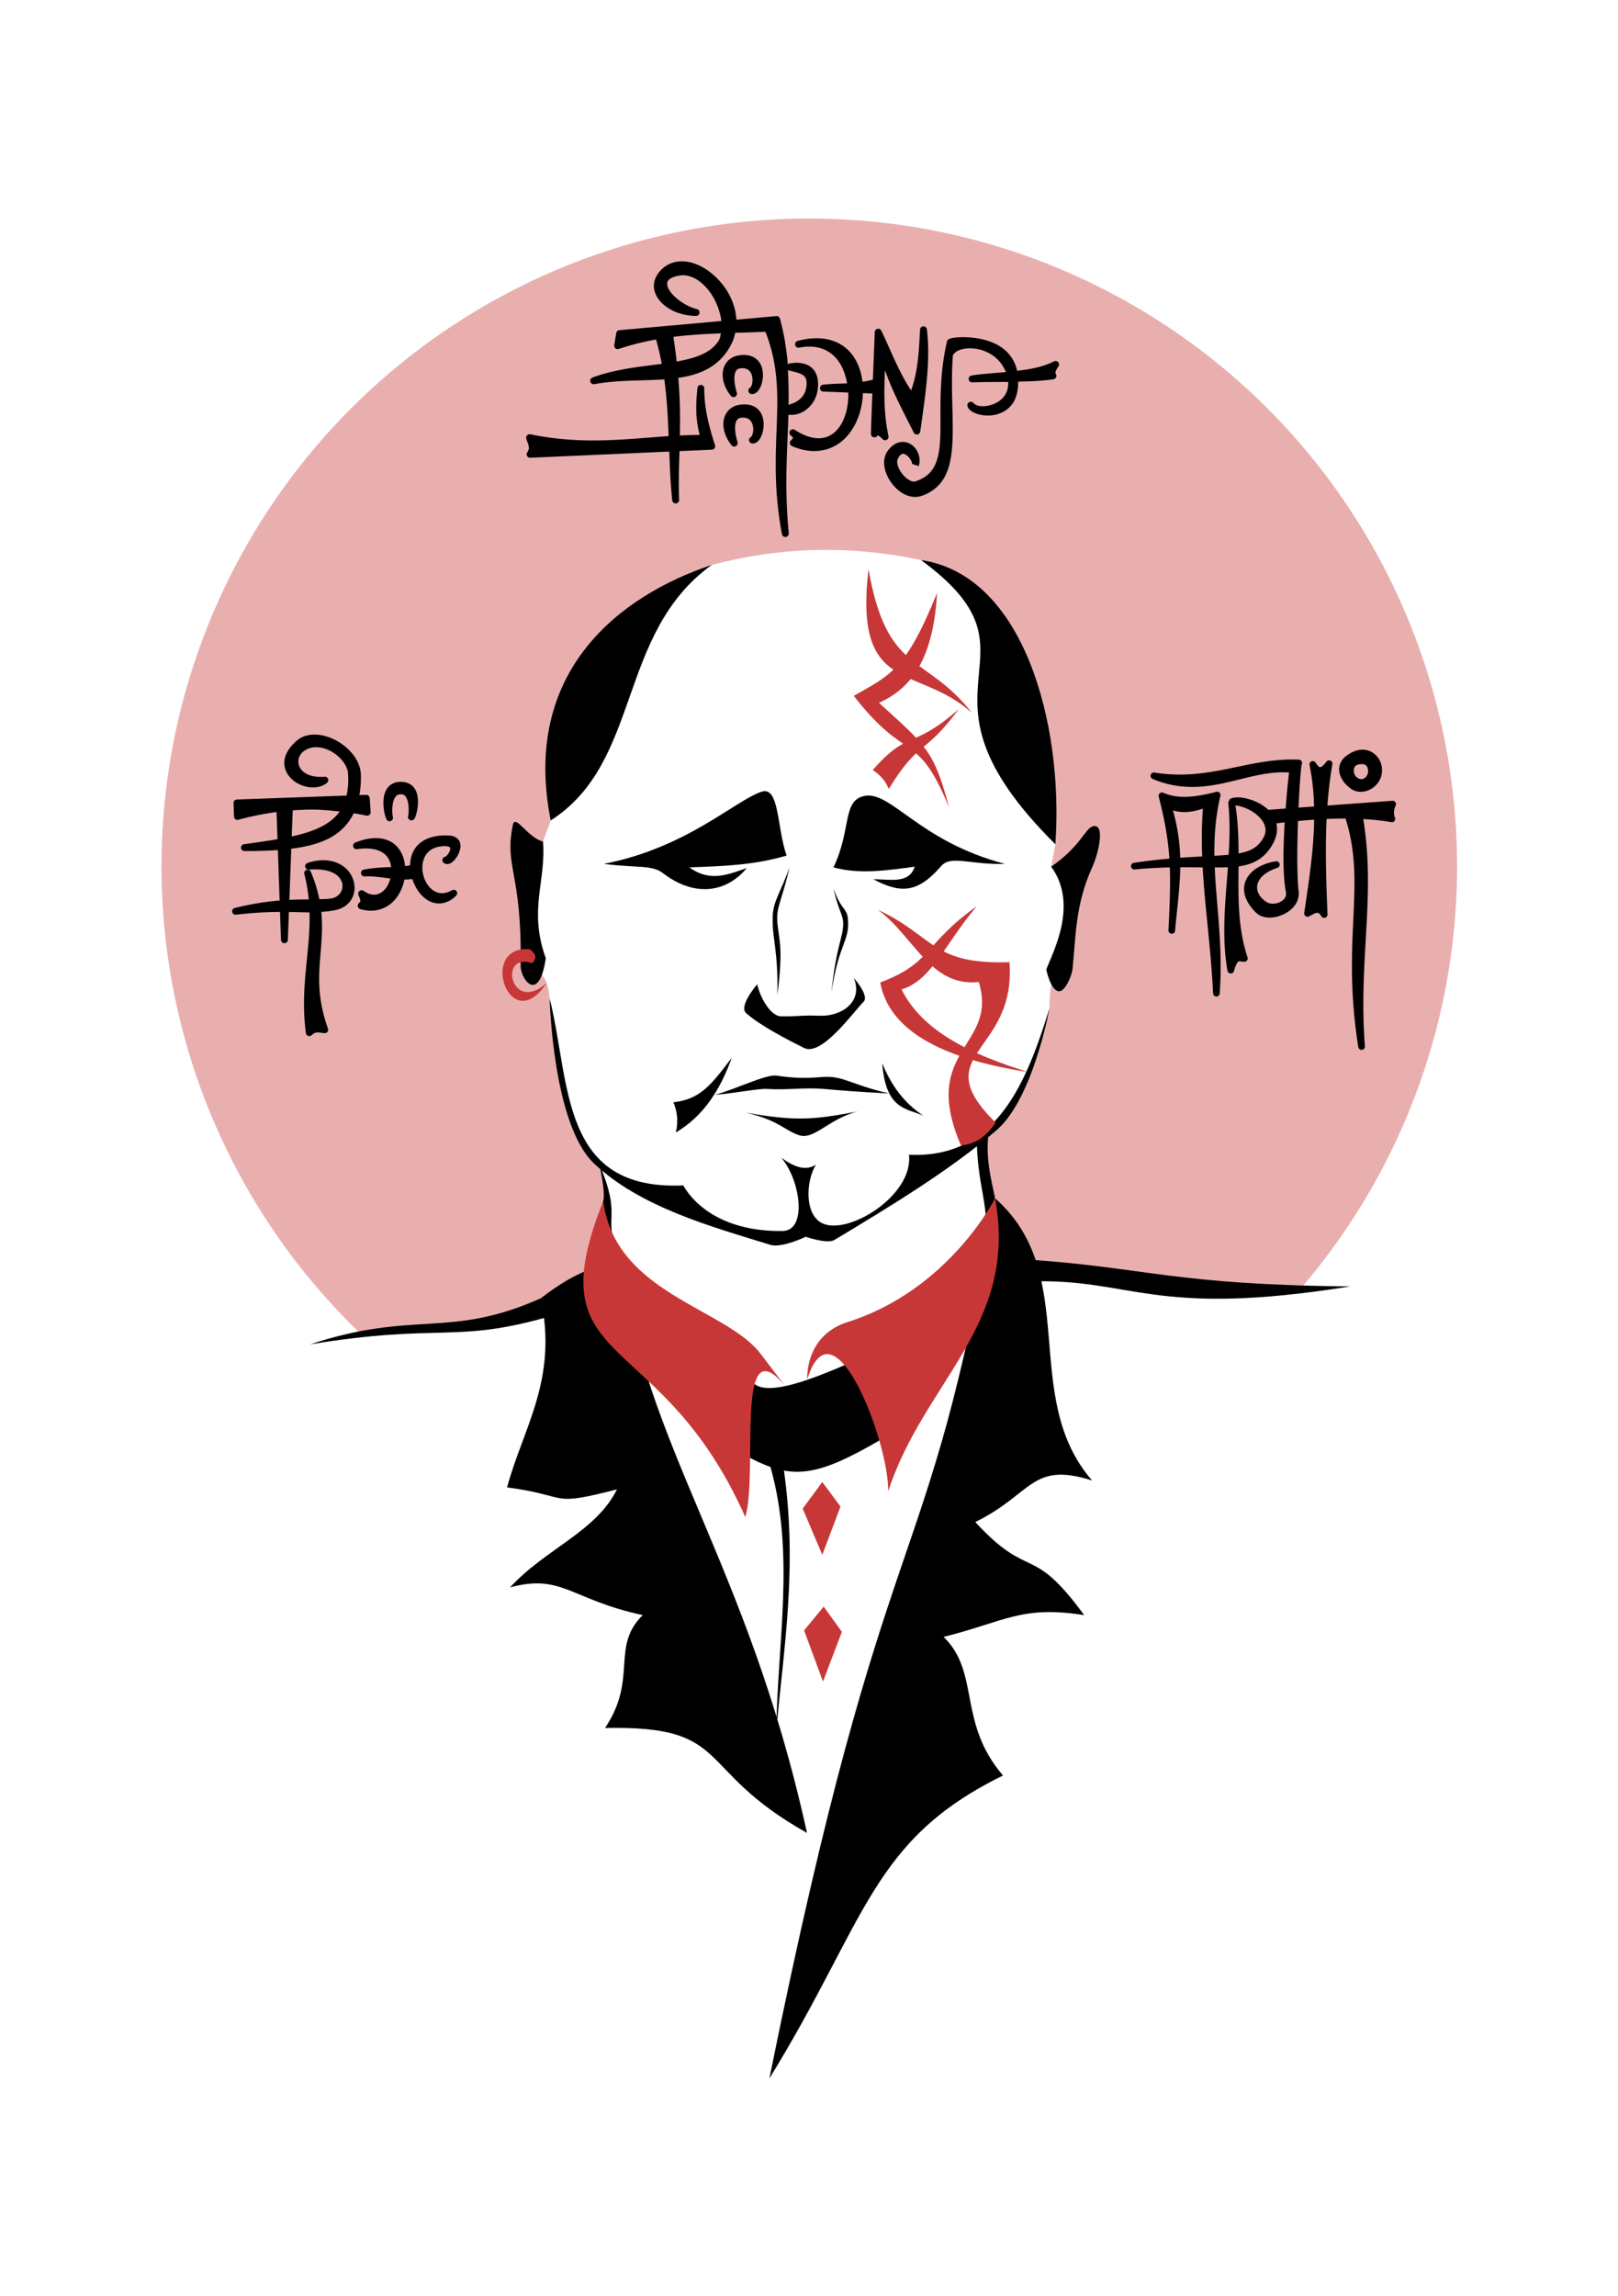<?xml version="1.0" encoding="UTF-8" standalone="no"?>
<!-- Created with Inkscape (http://www.inkscape.org/) -->

<svg
   width="148mm"
   height="210mm"
   viewBox="0 0 148 210"
   version="1.1"
   id="svg8"
   inkscape:version="1.1.2 (0a00cf5339, 2022-02-04)"
   sodipodi:docname="pic_ValdisJin.svg"
   xmlns:inkscape="http://www.inkscape.org/namespaces/inkscape"
   xmlns:sodipodi="http://sodipodi.sourceforge.net/DTD/sodipodi-0.dtd"
   xmlns="http://www.w3.org/2000/svg"
   xmlns:svg="http://www.w3.org/2000/svg"
   xmlns:rdf="http://www.w3.org/1999/02/22-rdf-syntax-ns#"
   xmlns:cc="http://creativecommons.org/ns#"
   xmlns:dc="http://purl.org/dc/elements/1.1/">
  <defs
     id="defs2" />
  <sodipodi:namedview
     id="base"
     pagecolor="#ffffff"
     bordercolor="#666666"
     borderopacity="1.0"
     inkscape:pageopacity="0.0"
     inkscape:pageshadow="2"
     inkscape:zoom="0.7"
     inkscape:cx="282.14286"
     inkscape:cy="380"
     inkscape:document-units="mm"
     inkscape:current-layer="layer1"
     showgrid="false"
     inkscape:window-width="1600"
     inkscape:window-height="827"
     inkscape:window-x="0"
     inkscape:window-y="0"
     inkscape:window-maximized="1"
     inkscape:pagecheckerboard="0" />
  <g
     inkscape:label="Layer 1"
     inkscape:groupmode="layer"
     id="layer1">
    <rect
       style="fill:#ffffff;fill-rule:evenodd;stroke-width:1.866;stroke-linecap:round;paint-order:markers stroke fill;stop-color:#000000"
       id="rect3284"
       width="148"
       height="210"
       x="0"
       y="-1.7763568e-15" />
    <g
       id="g3260"
       transform="matrix(0.682,0,0,0.682,2.074,7.34)">
      <circle
         r="86.883"
         cy="105.423"
         cx="105.501"
         id="path2688"
         style="vector-effect:none;fill:#e9afaf;fill-opacity:1;fill-rule:evenodd;stroke:none;stroke-width:0.246;stroke-linecap:square;stroke-linejoin:miter;stroke-miterlimit:4;stroke-dasharray:none;stroke-dashoffset:0;stroke-opacity:1" />
      <path
         sodipodi:nodetypes="ccccccccccccccccccccc"
         inkscape:connector-curvature="0"
         id="path2726"
         d="m 40.951,209.247 2.364,-40.329 c 8.844,-2.358 18.923,-1.57 26.167,-5.579 l 10.687,-5.244 -1.378,-4.046 -1.41,-8.633 c -3.969,-2.728 -5.843,-11.142 -6.704,-22.304 -0.284,-3.458 -1.532,-3.207 -2.323,-4.713 l 1.435,-16.321 1.033,-2.816 c 6.13,-11.983 7.816,-26.306 21.592,-34.265 9.031,-2.39 18.371,-2.718 28.069,-0.657 18.361,10.587 13.617,25.135 18.024,38.114 l -0.563,3.004 c 6.752,5.047 -0.515,10.693 -0.221,18.982 -1.649,6.448 -3.649,12.584 -8.165,16.728 -0.458,2.989 -1.054,5.99 0.863,8.762 l 4.647,8.231 c 10.764,2.571 21.392,6.049 32.792,4.381 l 3.606,-0.548 6.486,37.294"
         style="fill:#ffffff;stroke:none;stroke-width:0.234px;stroke-linecap:butt;stroke-linejoin:miter;stroke-opacity:1" />
      <path
         sodipodi:nodetypes="ccccc"
         inkscape:connector-curvature="0"
         id="path2401"
         d="m 130.42,149.93 c -0.598,-2.817 -1.292,-5.603 -0.863,-8.762 l -1.593,1.261 c 0.174,5.052 0.992,6.773 1.261,10.355 z"
         style="fill:#000000;stroke:none;stroke-width:0.263px;stroke-linecap:butt;stroke-linejoin:miter;stroke-opacity:1" />
      <path
         sodipodi:nodetypes="cccc"
         inkscape:connector-curvature="0"
         id="path2393"
         d="m 77.862,150.331 c 0.27,-1.304 -0.236,-3.211 -0.48,-4.915 3.223,7.764 0.087,6.635 2.788,12.679 -1.102,-2.32 -3.164,-3.868 -2.308,-7.764 z"
         style="fill:#000000;stroke:none;stroke-width:0.263px;stroke-linecap:butt;stroke-linejoin:miter;stroke-opacity:1" />
      <path
         sodipodi:nodetypes="cccccccc"
         inkscape:connector-curvature="0"
         id="path2389"
         d="m 100.15,267.956 c 15.931,-78.728 20.934,-64.285 30.27,-118.026 11.622,10.227 3.223,26.588 13.011,37.837 -8.2,-2.578 -7.959,1.801 -15.666,5.576 7.399,8.027 7.454,2.693 14.604,12.48 -8.443,-1.326 -10.583,0.856 -18.852,2.921 4.951,4.818 1.826,11.428 7.966,18.587 -17.736,8.711 -18.203,19.303 -31.332,40.625 z"
         style="fill:#000000;stroke:none;stroke-width:0.263px;stroke-linecap:butt;stroke-linejoin:miter;stroke-opacity:1" />
      <path
         sodipodi:nodetypes="ccccccccc"
         inkscape:connector-curvature="0"
         id="path2395"
         d="m 105.195,235.03 c -8.044,-36.59 -21.653,-51.45 -25.026,-76.936 -3.201,1.283 -5.227,1.056 -10.687,5.244 2.332,10.919 -2.355,17.326 -4.514,25.358 8.688,1.148 5.424,2.655 14.737,0.266 -2.815,5.69 -9.574,7.956 -14.338,13.143 6.972,-1.887 8.155,1.645 17.79,3.717 -4.348,4.318 -0.592,8.468 -5.045,15.135 17.279,-0.337 11.722,5.462 27.083,14.073 z"
         style="fill:#000000;stroke:none;stroke-width:0.263px;stroke-linecap:butt;stroke-linejoin:miter;stroke-opacity:1" />
      <path
         sodipodi:nodetypes="ccccc"
         inkscape:connector-curvature="0"
         id="path2387"
         d="m 98.046,174.739 c 1.673,1.57 6.466,0.035 12.204,-2.441 5.638,2.422 6.458,5.968 4.6,10.139 -8.389,4.848 -11.657,5.321 -17.555,2.159 -3.203,-4.637 -1.749,-7.452 0.751,-9.857 z"
         style="fill:#000000;stroke:none;stroke-width:0.263px;stroke-linecap:butt;stroke-linejoin:miter;stroke-opacity:1" />
      <path
         sodipodi:nodetypes="ccc"
         inkscape:connector-curvature="0"
         id="path826"
         d="M 70.821,99.262 C 83.087,91.408 79.617,74.243 92.413,64.996 80.152,69.09 66.837,79.206 70.821,99.262 Z"
         style="fill:#000000;stroke:none;stroke-width:0.263px;stroke-linecap:butt;stroke-linejoin:miter;stroke-opacity:1" />
      <path
         sodipodi:nodetypes="ccc"
         inkscape:connector-curvature="0"
         id="path828"
         d="m 138.507,102.453 c 1.125,-15.995 -4.17,-36.088 -18.024,-38.114 18.1,13.263 -3.568,16.679 18.024,38.114 z"
         style="fill:#000000;stroke:none;stroke-width:0.263px;stroke-linecap:butt;stroke-linejoin:miter;stroke-opacity:1" />
      <path
         sodipodi:nodetypes="cscccsc"
         inkscape:connector-curvature="0"
         id="path830"
         d="m 77.956,105.082 c 11.093,-2.161 17.48,-8.417 21.122,-9.669 2.438,-0.838 2.066,4.836 3.384,8.561 -4.332,1.252 -8.158,1.406 -13.054,1.578 2.695,1.941 4.989,1.063 7.698,0.094 -2.441,3.005 -6.673,4.188 -11.265,0.657 -1.435,-1.103 -3.521,-0.659 -7.886,-1.22 z"
         style="fill:#000000;stroke:none;stroke-width:0.263px;stroke-linecap:butt;stroke-linejoin:miter;stroke-opacity:1" />
      <path
         sodipodi:nodetypes="cscsccc"
         inkscape:connector-curvature="0"
         id="path832"
         d="m 108.748,105.551 c 2.429,-5.079 1.161,-8.957 4.131,-9.575 3.576,-0.745 7.37,6.117 18.869,9.106 -4.544,0.162 -7.237,-1.219 -8.543,0.282 -3.128,3.595 -5.363,3.767 -9.106,1.784 2.164,-0.033 4.783,0.692 5.539,-1.69 -3.709,0.508 -7.424,1.049 -10.89,0.094 z"
         style="fill:#000000;stroke:none;stroke-width:0.263px;stroke-linecap:butt;stroke-linejoin:miter;stroke-opacity:1" />
      <path
         sodipodi:nodetypes="cssscsscc"
         inkscape:connector-curvature="0"
         id="path834"
         d="m 98.515,121.229 c 0,0 -2.517,2.918 -1.502,3.849 1.81,1.659 5.742,3.672 7.792,4.694 2.346,1.17 6.568,-4.777 7.98,-6.196 0.811,-0.816 -1.314,-3.192 -1.314,-3.192 1.314,3.192 -1.66,5.188 -4.585,5.064 -2.347,-0.1 -2.8,0.113 -5.149,0.084 -1.451,-0.018 -2.844,-2.571 -3.221,-4.302 z"
         style="fill:#000000;stroke:none;stroke-width:0.263px;stroke-linecap:butt;stroke-linejoin:miter;stroke-opacity:1" />
      <path
         sodipodi:nodetypes="cccc"
         inkscape:connector-curvature="0"
         id="path836"
         d="m 95.106,131.078 c -2.81,3.727 -4.284,5.59 -7.833,5.974 0.538,1.264 0.678,2.608 0.332,4.049 3.801,-2.241 5.993,-5.843 7.501,-10.024 z"
         style="fill:#000000;stroke:none;stroke-width:0.263px;stroke-linecap:butt;stroke-linejoin:miter;stroke-opacity:1" />
      <path
         sodipodi:nodetypes="ccc"
         inkscape:connector-curvature="0"
         id="path838"
         d="m 115.285,131.808 c 0.462,6.219 3.197,6.033 5.51,7.036 -2.583,-1.692 -4.342,-4.106 -5.51,-7.036 z"
         style="fill:#000000;stroke:none;stroke-width:0.263px;stroke-linecap:butt;stroke-linejoin:miter;stroke-opacity:1" />
      <path
         sodipodi:nodetypes="csscssc"
         inkscape:connector-curvature="0"
         id="path840"
         d="m 92.836,136.061 c 2.949,-0.817 6.862,-2.799 8.308,-2.582 2.232,0.336 3.762,0.372 6.055,0.188 2.851,-0.229 3.706,0.974 9.012,2.206 -4.693,-0.241 -6.829,-0.443 -8.777,-0.61 -2.639,-0.227 -4.891,0.181 -7.651,-1e-5 -1.068,-0.07 -4.206,0.564 -6.947,0.798 z"
         style="fill:#000000;stroke:none;stroke-width:0.263px;stroke-linecap:butt;stroke-linejoin:miter;stroke-opacity:1" />
      <path
         sodipodi:nodetypes="ccsc"
         inkscape:connector-curvature="0"
         id="path842"
         d="m 112.033,138.268 c -6.369,1.256 -8.653,1.246 -15.02,0.188 4.303,0.974 5.058,2.296 7.088,3.004 2.044,0.713 4.004,-2.203 7.933,-3.192 z"
         style="fill:#000000;stroke:none;stroke-width:0.263px;stroke-linecap:butt;stroke-linejoin:miter;stroke-opacity:1" />
      <path
         sodipodi:nodetypes="cscsc"
         inkscape:connector-curvature="0"
         id="path844"
         d="m 102.833,105.551 c -0.862,4.019 -1.751,5.289 -1.629,7.099 0.187,2.781 0.863,3.195 0.033,9.986 0.09,-6.237 -0.76,-7.533 -0.64,-10.564 0.083,-2.091 1.116,-3.214 2.236,-6.522 z"
         style="fill:#000000;stroke:none;stroke-width:0.263px;stroke-linecap:butt;stroke-linejoin:miter;stroke-opacity:1" />
      <path
         sodipodi:nodetypes="cscsc"
         inkscape:connector-curvature="0"
         id="path846"
         d="m 108.748,108.368 c 1.093,3.101 1.808,2.545 1.937,4.137 0.245,3.011 -1.187,3.047 -2.219,9.85 0.68,-6.595 1.61,-7.318 1.58,-9.363 -0.016,-1.093 -0.665,-1.711 -1.299,-4.625 z"
         style="fill:#000000;stroke:none;stroke-width:0.263px;stroke-linecap:butt;stroke-linejoin:miter;stroke-opacity:1" />
      <path
         sodipodi:nodetypes="ccsccsccsscssc"
         inkscape:connector-curvature="0"
         id="path848"
         d="m 70.677,123.112 c 2.843,11.401 1.33,25.818 17.923,25.092 1.576,2.773 5.622,6.222 13.343,6.107 3.304,-0.049 2.395,-6.808 -0.199,-9.824 1.62,1.163 3.202,1.874 4.647,0.929 -1.351,2.187 -1.553,6.632 0.797,7.833 3.442,1.759 12.315,-3.688 11.683,-9.161 11.691,0.569 15.731,-9.582 18.852,-19.649 0,0 -2.201,12.102 -7.066,16.32 -6.237,5.409 -14.73,10.516 -21.797,14.762 -0.948,0.57 -3.843,-0.432 -3.843,-0.432 0,0 -3.21,1.549 -4.733,1.08 -8.013,-2.469 -17.437,-5.059 -23.632,-10.887 -5.575,-5.244 -5.974,-22.171 -5.974,-22.171 z"
         style="fill:#000000;stroke:none;stroke-width:0.263px;stroke-linecap:butt;stroke-linejoin:miter;stroke-opacity:1" />
      <path
         sodipodi:nodetypes="csssscc"
         inkscape:connector-curvature="0"
         id="path850"
         d="m 137.943,105.457 c 3.845,-2.632 4.584,-5.11 5.539,-5.398 1.807,-0.544 0.786,3.682 -1e-5,5.398 -2.325,5.076 -2.217,9.345 -2.675,13.753 -0.088,0.841 -0.988,3.022 -1.831,2.957 -1.118,-0.087 -1.69,-2.91 -1.69,-2.91 0.834,-2.253 4.385,-8.697 0.657,-13.8 z"
         style="fill:#000000;stroke:none;stroke-width:0.263px;stroke-linecap:butt;stroke-linejoin:miter;stroke-opacity:1" />
      <path
         sodipodi:nodetypes="cssscc"
         inkscape:connector-curvature="0"
         id="path852"
         d="m 69.789,102.078 c -1.961,-0.411 -3.729,-3.731 -4.037,-2.253 -1.197,5.746 1.233,6.329 1.033,18.869 -0.02,1.236 1.022,3.029 1.971,2.535 1.103,-0.575 1.38,-3.557 1.408,-3.473 -2.356,-6.545 0.061,-10.301 -0.376,-15.677 z"
         style="fill:#000000;stroke:none;stroke-width:0.263px;stroke-linecap:butt;stroke-linejoin:miter;stroke-opacity:1" />
      <path
         sodipodi:nodetypes="cccc"
         inkscape:connector-curvature="0"
         id="path2391"
         d="m 135.067,158.161 c 15.704,1.084 19.367,3.358 42.993,3.583 -26.638,4.272 -29.208,-1.139 -43.125,-0.662 z"
         style="fill:#000000;stroke:none;stroke-width:0.263px;stroke-linecap:butt;stroke-linejoin:miter;stroke-opacity:1" />
      <path
         sodipodi:nodetypes="cccc"
         inkscape:connector-curvature="0"
         id="path2397"
         d="m 69.482,163.339 c -12.292,5.481 -16.893,1.535 -30.927,6.176 17.529,-2.886 19.397,-0.057 32.266,-3.788 z"
         style="fill:#000000;stroke:none;stroke-width:0.263px;stroke-linecap:butt;stroke-linejoin:miter;stroke-opacity:1" />
      <path
         sodipodi:nodetypes="cccc"
         inkscape:connector-curvature="0"
         id="path2366"
         d="m 125.552,84.335 c -4.724,6.342 -5.328,4.064 -9.388,10.702 -0.363,-0.875 -0.919,-1.734 -2.159,-2.535 4.853,-5.521 5.146,-2.588 11.547,-8.167 z"
         style="fill:#c83737;stroke:none;stroke-width:0.263px;stroke-linecap:butt;stroke-linejoin:miter;stroke-opacity:1" />
      <path
         sodipodi:nodetypes="ccccc"
         inkscape:connector-curvature="0"
         id="path2368"
         d="m 124.237,97.478 c -2.001,-7.579 -3.078,-8.257 -9.388,-13.988 4.045,-1.837 7.264,-5.428 7.792,-14.739 -4.185,10.358 -6.275,11.008 -11.171,13.8 7.115,9.186 8.473,4.506 12.767,14.926 z"
         style="fill:#c83737;stroke:none;stroke-width:0.263px;stroke-linecap:butt;stroke-linejoin:miter;stroke-opacity:1" />
      <path
         sodipodi:nodetypes="ccc"
         inkscape:connector-curvature="0"
         id="path2370"
         d="m 113.442,65.56 c -1.971,16.992 6.445,12.675 13.859,19.25 -6.266,-7.958 -11.383,-5.05 -13.859,-19.25 z"
         style="fill:#c83737;stroke:none;stroke-width:0.263px;stroke-linecap:butt;stroke-linejoin:miter;stroke-opacity:1" />
      <path
         sodipodi:nodetypes="cccccc"
         inkscape:connector-curvature="0"
         id="path2372"
         d="m 114.688,111.23 c 4.811,3.499 7.049,10.419 13.542,9.692 2.681,8.758 -7.986,8.893 -2.39,21.906 2.039,-0.135 3.49,-1.329 4.647,-3.054 -9.508,-9.398 2.807,-9.123 1.859,-21.507 -10.465,0.322 -9.932,-3.409 -17.657,-7.036 z"
         style="fill:#c83737;stroke:none;stroke-width:0.263px;stroke-linecap:butt;stroke-linejoin:miter;stroke-opacity:1" />
      <path
         sodipodi:nodetypes="ccccc"
         inkscape:connector-curvature="0"
         id="path2374"
         d="m 127.964,110.765 c -7.105,5.039 -5.927,7.571 -12.944,10.223 1.127,6.255 7.924,10.186 19.848,12.015 -7.577,-2.349 -14.158,-5.4 -16.994,-11.086 4.065,-1.2 5.88,-6.218 10.09,-11.152 z"
         style="fill:#c83737;stroke:none;stroke-width:0.263px;stroke-linecap:butt;stroke-linejoin:miter;stroke-opacity:1" />
      <path
         style="fill:#c83737;stroke:none;stroke-width:0.263px;stroke-linecap:butt;stroke-linejoin:miter;stroke-opacity:1"
         d="m 68.022,116.54 c 0.648,0.485 1.084,1.024 0.332,1.859 -4.653,-1.582 -2.863,6.964 1.925,2.655 -4.925,7.528 -9.292,-5.147 -2.257,-4.514 z"
         id="path2364"
         inkscape:connector-curvature="0"
         sodipodi:nodetypes="cccc" />
      <path
         style="fill:#c83737;stroke:none;stroke-width:0.263px;stroke-linecap:butt;stroke-linejoin:miter;stroke-opacity:1"
         d="m 77.862,150.331 c -9.201,22.953 7.534,16.442 19.057,42.339 1.781,-5.858 -1.508,-25.914 5.351,-17.555 l -3.286,-4.318 c -4.701,-6.179 -19.438,-8.02 -21.122,-20.465 z"
         id="path2383"
         inkscape:connector-curvature="0"
         sodipodi:nodetypes="cccsc" />
      <path
         style="fill:#c83737;stroke:none;stroke-width:0.263px;stroke-linecap:butt;stroke-linejoin:miter;stroke-opacity:1"
         d="m 105.229,174.192 c 0,0 -0.383,-5.835 5.41,-7.667 13.626,-4.309 19.782,-16.595 19.782,-16.595 3.133,17.05 -9.507,24.476 -14.338,39.298 0.1,-6.711 -7.376,-26.153 -10.853,-15.035 z"
         id="path2385"
         inkscape:connector-curvature="0"
         sodipodi:nodetypes="csccc" />
      <path
         style="fill:#c83737;stroke:none;stroke-width:0.263px;stroke-linecap:butt;stroke-linejoin:miter;stroke-opacity:1"
         d="m 104.617,191.543 2.629,-3.567 2.441,3.286 -2.441,6.478 z"
         id="path2403"
         inkscape:connector-curvature="0" />
      <path
         style="fill:#c83737;stroke:none;stroke-width:0.263px;stroke-linecap:butt;stroke-linejoin:miter;stroke-opacity:1"
         d="m 107.433,204.686 -2.629,3.192 2.535,6.853 2.535,-6.665 z"
         id="path2405"
         inkscape:connector-curvature="0" />
      <path
         sodipodi:nodetypes="cccc"
         inkscape:connector-curvature="0"
         id="path2407"
         d="m 100.283,185.908 c 3.334,11.807 0.948,23.588 0.797,35.315 1.026,-11.338 2.908,-22.106 0.929,-35.448 z"
         style="fill:#000000;stroke:none;stroke-width:0.263px;stroke-linecap:butt;stroke-linejoin:miter;stroke-opacity:1" />
      <path
         transform="matrix(0.294,0,0,0.294,9.819,8.459)"
         id="path2527"
         style="fill:#000000;stroke:none;stroke-width:0.42px;stroke-linecap:butt;stroke-linejoin:miter;stroke-opacity:1"
         inkscape:original="M 100.2207 271.25391 C 97.348589 271.15651 94.659675 271.89216 92.587891 273.69922 C 78.724013 285.79163 96.904485 296.5509 104.4707 290.46289 C 89.619601 291.59165 87.263064 279.05041 95.558594 274.97266 C 104.11525 270.76655 115.94956 279.26942 116.56836 287.06836 C 116.93784 291.72506 116.59496 295.65712 115.66211 299.01758 L 64.363281 300.86133 L 64.574219 307.01562 C 70.786373 305.32925 77.203012 303.99139 83.929688 303.17969 L 84.46875 318.75195 C 79.238186 319.67305 73.624794 320.42584 67.757812 321.23438 C 73.699444 321.26887 79.326783 321.15348 84.537109 320.72461 L 85.4375 346.74023 C 79.638968 347.16709 72.605918 348.12432 63.736328 350.27734 C 73.329391 349.17784 80.12336 348.94215 85.513672 348.96875 L 86.007812 363.25391 L 86.544922 348.9707 C 91.577904 349.0269 95.351186 349.29087 99.0625 349.25195 C 99.928978 368.03714 94.554162 384.22343 97.349609 405.65039 C 99.987848 403.18894 102.14153 404.11828 104.40234 404.29883 C 95.965077 380.7157 103.54211 367.6439 101.16211 349.19141 C 103.61095 349.07672 106.1271 348.79591 109.05469 348.17773 C 122.66766 345.30329 116.74419 323.21928 97.048828 329.7207 C 117.75047 328.03949 117.19071 344.17439 107.85352 345.92578 C 105.68124 346.33324 103.36967 346.42362 100.73242 346.43164 C 99.982423 342.26112 98.704508 337.8022 96.599609 332.87109 C 97.83446 337.60511 98.534466 342.08893 98.880859 346.42188 C 95.463408 346.40078 91.542615 346.34208 86.630859 346.65234 L 87.617188 320.42578 C 101.63056 318.85863 112.18515 314.56221 116.79102 303.83008 C 119.08321 304.18988 121.40647 304.60389 123.7832 305.10742 L 123.35938 298.74023 L 118.36328 298.91992 C 119.085 295.77073 119.429 292.20383 119.32617 288.12891 C 119.10413 279.32928 108.83705 271.54616 100.2207 271.25391 z M 138.84961 292.79883 C 130.55155 293.05251 132.70184 304.72761 133.96875 307.65234 C 133.63366 306.83856 132.33153 295.29216 139.16797 295.34375 C 145.63536 295.39255 144.22499 307.02292 143.94336 307.22852 C 144.59831 307.0499 148.76859 292.49559 138.84961 292.79883 z M 99.525391 302.33008 C 104.15595 302.39158 108.95961 302.74746 113.94727 303.41602 C 109.46709 311.9651 99.881257 315.73641 87.701172 318.16211 L 88.28125 302.72852 C 91.927861 302.42391 95.669478 302.27888 99.525391 302.33008 z M 159.86914 317.25781 C 148.26978 317.08001 144.42677 323.77101 144.89453 330.65039 C 143.1949 331.0776 141.45525 331.29695 139.66211 331.4375 C 139.58651 322.58055 133.27449 314.67677 118.90234 320.38672 C 131.63583 318.47847 136.50872 324.94166 136.60938 331.61719 C 132.44772 331.77906 127.88671 331.79123 122.50977 332.80078 C 127.28533 332.57245 131.93148 333.51234 136.45117 334.02344 C 135.34504 341.26208 128.94156 347.57773 121.23633 342.24414 C 121.96097 344.08334 123.02356 345.92252 121.02344 347.76172 C 131.64251 350.8956 138.29927 342.77427 139.48047 334.29297 C 141.49358 334.39639 143.47946 334.32777 145.4375 333.95117 C 147.66289 342.45061 155.83961 349.55633 163.25391 342.03125 C 147.89895 350.65789 139.17359 320.17158 158.37305 319.00586 C 166.93472 318.48603 161.98408 326.54589 159.64648 326.96484 C 161.9404 328.88871 168.91901 317.75855 161.23828 317.30859 C 160.77038 317.28119 160.31409 317.26461 159.86914 317.25781 z "
         inkscape:radius="1.5670531"
         sodipodi:type="inkscape:offset"
         d="m 100.273,269.688 c -3.172,-0.108 -6.296,0.72 -8.715,2.83 -3.681,3.21 -5.439,6.542 -5.592,9.682 -0.153,3.14 1.326,5.894 3.469,7.855 2.142,1.961 4.953,3.227 7.828,3.611 2.875,0.385 5.883,-0.127 8.189,-1.982 a 1.567,1.567 0 0 0 -1.102,-2.783 c -6.982,0.531 -10.456,-2.062 -11.562,-4.814 -1.107,-2.753 -0.063,-5.975 3.461,-7.707 3.646,-1.792 8.18,-0.902 11.957,1.467 3.777,2.369 6.548,6.187 6.799,9.346 0.32,4.033 0.013,7.373 -0.666,10.305 l -50.033,1.799 a 1.567,1.567 0 0 0 -1.51,1.619 l 0.211,6.154 a 1.567,1.567 0 0 0 1.977,1.459 c 5.617,-1.525 11.422,-2.705 17.439,-3.518 l 0.43,12.398 c -4.827,0.817 -9.914,1.53 -15.311,2.273 a 1.567,1.567 0 0 0 0.205,3.119 c 5.389,0.031 10.442,-0.125 15.277,-0.463 l 0.795,23.014 c -5.608,0.479 -12.187,1.396 -20.453,3.402 a 1.567,1.567 0 0 0 0.547,3.08 C 72.671,350.83 78.882,350.591 84,350.572 l 0.441,12.736 a 1.567,1.567 0 0 0 3.133,0.004 l 0.479,-12.74 c 3.531,0.074 6.555,0.186 9.412,0.209 0.511,17.843 -4.435,33.875 -1.67,55.072 a 1.567,1.567 0 0 0 2.623,0.943 c 1.092,-1.019 1.818,-1.209 2.672,-1.248 0.854,-0.039 1.884,0.208 3.188,0.312 a 1.567,1.567 0 0 0 1.6,-2.09 c -4.138,-11.565 -4.339,-20.426 -3.803,-28.852 0.505,-7.947 1.644,-15.577 0.754,-24.369 2.065,-0.155 4.128,-0.328 6.551,-0.84 3.823,-0.807 6.496,-3.089 7.746,-5.91 1.25,-2.821 1.133,-6.099 -0.15,-9.002 -2.568,-5.806 -10.024,-9.997 -20.418,-6.566 a 1.567,1.567 0 0 0 0.619,3.051 c 9.949,-0.808 14.042,2.555 15.047,5.727 1.005,3.171 -0.841,6.659 -4.658,7.375 -1.657,0.311 -3.587,0.358 -5.619,0.395 -0.794,-3.899 -1.977,-8.008 -3.904,-12.523 a 1.567,1.567 0 0 0 -2.957,1.012 c 1.056,4.048 1.657,7.88 2.033,11.621 -2.565,-0.017 -5.486,0.01 -8.857,0.166 l 0.877,-23.311 c 6.543,-0.832 12.451,-2.23 17.324,-4.793 4.852,-2.552 8.677,-6.299 11.164,-11.375 1.924,0.315 3.855,0.645 5.834,1.064 a 1.567,1.567 0 0 0 1.889,-1.637 l -0.424,-6.367 a 1.567,1.567 0 0 0 -1.621,-1.463 l -3.102,0.111 c 0.488,-2.799 0.777,-5.799 0.691,-9.195 -0.126,-4.997 -3.043,-9.498 -6.963,-12.789 -3.92,-3.291 -8.898,-5.452 -13.656,-5.613 z m 38.527,21.545 c -2.444,0.075 -4.398,1.091 -5.613,2.602 -1.215,1.511 -1.734,3.382 -1.924,5.23 -0.381,3.697 0.46,7.347 1.268,9.211 a 1.567,1.567 0 0 0 2.887,-1.219 c 0.138,0.336 -0.004,-0.04 -0.051,-0.383 -0.047,-0.342 -0.094,-0.822 -0.123,-1.377 -0.058,-1.11 -0.037,-2.534 0.182,-3.871 0.218,-1.337 0.649,-2.568 1.242,-3.342 0.593,-0.774 1.22,-1.183 2.488,-1.174 1.147,0.009 1.693,0.399 2.244,1.184 0.551,0.784 0.945,2.032 1.135,3.355 0.189,1.324 0.192,2.71 0.127,3.744 -0.033,0.517 -0.084,0.949 -0.127,1.225 -0.022,0.138 -0.043,0.24 -0.049,0.262 -0.003,0.011 -0.003,0.006 0.023,-0.062 0.026,-0.068 -0.129,-0.188 0.51,-0.654 a 1.567,1.567 0 0 0 1.336,2.777 c 0.621,-0.169 0.751,-0.429 0.873,-0.578 0.122,-0.149 0.185,-0.262 0.246,-0.373 0.123,-0.222 0.215,-0.436 0.311,-0.688 0.191,-0.503 0.381,-1.137 0.559,-1.885 0.354,-1.496 0.648,-3.432 0.584,-5.434 -0.064,-2.002 -0.468,-4.11 -1.752,-5.822 -1.284,-1.712 -3.516,-2.816 -6.375,-2.729 z m -39.297,12.664 c 3.757,0.05 7.713,0.429 11.715,0.883 -4.273,6.041 -11.978,9.204 -21.873,11.365 l 0.447,-11.902 c 3.171,-0.228 6.381,-0.39 9.711,-0.346 z m 60.389,11.795 c -6.104,-0.094 -10.474,1.657 -13.18,4.545 -2.358,2.517 -3.31,5.78 -3.361,9.068 -0.746,0.146 -1.519,0.255 -2.301,0.344 -0.414,-4.156 -2.09,-8.089 -5.508,-10.482 -3.905,-2.734 -9.729,-3.212 -17.219,-0.236 a 1.567,1.567 0 0 0 0.811,3.006 c 6.081,-0.911 9.987,0.195 12.393,2.08 1.974,1.547 2.855,3.753 3.201,6.111 -3.691,0.122 -7.734,0.237 -12.508,1.133 a 1.567,1.567 0 0 0 0.363,3.105 c 3.894,-0.186 7.821,0.452 11.779,0.969 -0.743,2.594 -2.068,4.97 -3.92,6.215 -2.233,1.501 -4.867,1.793 -8.314,-0.594 a 1.567,1.567 0 0 0 -2.35,1.863 c 0.393,0.997 0.754,1.825 0.816,2.365 0.062,0.54 0.074,0.774 -0.633,1.424 a 1.567,1.567 0 0 0 0.617,2.658 c 5.747,1.696 10.735,0.313 14.232,-2.693 3.17,-2.725 5.117,-6.675 5.939,-10.793 1.198,0.014 2.399,-0.057 3.602,-0.209 1.345,4.106 3.855,7.796 7.256,9.783 3.742,2.186 8.679,1.921 12.762,-2.223 a 1.567,1.567 0 0 0 -1.885,-2.465 c -3.44,1.933 -6.108,1.63 -8.346,0.24 -2.237,-1.39 -3.999,-4.086 -4.766,-7.102 -0.767,-3.015 -0.529,-6.272 0.863,-8.721 1.392,-2.448 3.85,-4.248 8.23,-4.514 1.905,-0.116 2.711,0.288 2.947,0.52 0.236,0.231 0.31,0.515 0.154,1.193 -0.156,0.679 -0.621,1.554 -1.146,2.197 -0.525,0.643 -1.235,0.974 -1.055,0.941 a 1.567,1.567 0 0 0 -0.73,2.744 c 0.722,0.605 1.773,0.678 2.508,0.453 0.734,-0.225 1.311,-0.637 1.852,-1.129 1.081,-0.984 2.007,-2.349 2.633,-3.865 0.625,-1.517 0.995,-3.222 0.395,-4.881 -0.601,-1.658 -2.385,-2.865 -4.695,-3 -0.49,-0.029 -0.97,-0.046 -1.438,-0.053 z" />
      <path
         transform="matrix(0.142,0,0,0.142,183.94,94.379)"
         id="path2568"
         style="fill:#000000;stroke:none;stroke-width:1px;stroke-linecap:butt;stroke-linejoin:miter;stroke-opacity:1"
         inkscape:original="M -29.384766 -29.310547 C -33.607964 -29.441668 -38.515182 -27.851177 -43.806641 -23.662109 C -53.908184 -15.665067 -47.014968 -3.8358406 -39.007812 1.84375 C -29.435365 8.6336486 -12.466437 -0.25772812 -14.763672 -15.833984 C -15.752028 -22.535368 -21.322296 -29.060224 -29.384766 -29.310547 z M -29.988281 -21.978516 C -25.350549 -21.809023 -21.930757 -19.208255 -21.457031 -12.802734 C -20.910965 -5.4188267 -28.358951 1.5325052 -35.851562 -2.953125 C -43.495128 -7.5291237 -42.86325 -19.436889 -34.966797 -21.388672 C -33.214154 -21.821878 -31.534192 -22.035013 -29.988281 -21.978516 z M -94.451172 -20.001953 C -139.87842 -20.614126 -174.52244 0.59562434 -226.89648 -7.7519531 C -176.34489 13.611365 -138.13607 -18.927693 -95.576172 -13.8125 C -95.82017 -13.82876 -97.955789 3.876358 -99.554688 26.083984 L -119.28516 27.519531 L -119.04297 28.488281 C -128.23544 17.924287 -146.59924 13.677171 -153.57227 16.804688 C -139.50146 15.353416 -109.08954 32.636865 -121.07227 52.876953 C -127.29169 63.382224 -136.24645 67.405206 -150.01562 69.326172 C -149.93713 51.730631 -150.33911 34.1847 -153.57227 16.804688 C -151.64352 34.415972 -152.09709 52.079762 -153.21289 69.728516 C -158.92899 70.370043 -165.49983 70.73644 -172.89062 71.09375 C -173.32088 51.370552 -172.12449 31.502226 -167.14258 10.376953 C -184.12725 14.775907 -203.01822 18.349522 -219.28516 11.091797 C -212.94788 35.618133 -209.9523 53.969838 -208.89062 73.236328 C -219.75983 74.141275 -231.84229 75.452336 -245.35742 77.519531 C -231.83678 76.208482 -219.72172 75.6606 -208.78906 75.466797 C -207.93847 93.459426 -208.70156 112.46988 -210 138.23438 C -208.1259 116.13007 -205.0285 96.369527 -205.02148 75.408203 C -194.9328 75.299347 -185.98235 75.470143 -177.89453 75.597656 C -175.90705 114.7428 -169.91989 153.81788 -167.85742 197.51953 C -164.65911 151.75907 -171.46584 113.82377 -172.76367 75.660156 C -165.65643 75.744316 -159.26052 75.727356 -153.58203 75.34375 C -155.94951 109.03675 -160.11381 142.65374 -154.28516 175.73438 C -149.99944 160.24607 -145.71345 164.9884 -141.42773 164.66211 C -151.26441 135.03936 -150.31408 104.98476 -150.04688 75.042969 C -134.88164 73.496791 -124.70872 68.647432 -117.14258 54.662109 C -112.87455 46.773049 -112.83703 39.992027 -115.25586 34.402344 C -110.16497 33.790625 -105.07965 33.201521 -100.00586 32.658203 C -101.56994 57.103487 -102.25458 85.248382 -99.111328 101.34375 C -96.824638 113.05293 -113.39189 119.91977 -122.3457 113.9707 C -137.81984 103.68943 -136.93645 84.693389 -111.23438 76.091797 C -134.27777 79.657422 -149.80034 97.576952 -128.40625 119.02148 C -118.63182 128.81892 -91.294735 118.88838 -93.304688 101.59766 C -95.102033 86.135662 -94.840735 57.57943 -93.884766 32.021484 C -86.636808 31.298152 -79.414868 30.680034 -72.232422 30.21875 C -72.363094 60.860716 -77.233945 91.511429 -81.785156 122.16211 C -76.265345 119.13891 -70.670552 115.19943 -66.072266 123.23438 C -67.259808 92.208367 -68.491693 61.186116 -66.822266 29.900391 C -59.00664 29.48741 -51.242825 29.279978 -43.546875 29.345703 C -22.028665 93.824933 -47.155272 144.69697 -30.714844 247.87695 C -37.22017 164.78366 -19.722885 103.44094 -32.871094 29.636719 C -22.472838 30.09447 -12.21128 31.100984 -2.1425781 32.876953 C -3.9687325 28.234095 -3.4052966 23.592077 -1.4277344 18.949219 L -66.455078 23.677734 C -65.513618 9.4300288 -63.940888 -4.8750379 -61.427734 -19.265625 C -66.180377 -12.798698 -71.09024 -8.9989859 -76.785156 -18.550781 C -73.847126 -4.3359239 -72.518179 9.8813914 -72.275391 24.101562 L -93.630859 25.654297 C -92.567219 0.75414844 -90.921685 -19.819034 -90.021484 -19.873047 C -91.510279 -19.939937 -92.985777 -19.982206 -94.451172 -20.001953 z M -177.14258 18.949219 C -178.75922 36.732543 -178.84615 54.063862 -178.10156 71.349609 C -186.0807 71.725026 -194.97449 72.155005 -205.0332 72.925781 C -205.22289 56.540712 -207.38574 39.344261 -213.57227 19.662109 C -199.64981 26.542365 -188.44597 22.54508 -177.14258 18.949219 z "
         inkscape:radius="3.14767"
         sodipodi:type="inkscape:offset"
         d="m -29.287,-32.457 c -5.088,-0.158 -10.743,1.79 -16.473,6.326 -5.916,4.684 -7.191,11.444 -5.441,17.031 1.75,5.587 5.876,10.322 10.373,13.512 12.062,8.556 31.827,-2.744 29.178,-20.705 -1.194,-8.098 -7.923,-15.862 -17.637,-16.164 z m -65.121,9.309 c -23.214,-0.313 -43.501,4.925 -64.279,9.086 -20.778,4.161 -42.042,7.293 -67.713,3.201 a 3.148,3.148 0 0 0 -1.721,6.008 c 26.066,11.015 49.182,8.107 70.58,3.234 20.251,-4.611 39.082,-10.714 58.32,-9.289 -0.262,2.034 -0.592,4.845 -0.967,8.377 -0.695,6.543 -1.519,15.803 -2.266,25.67 l -16.395,1.193 c -4.94,-4.697 -11.229,-7.98 -17.385,-9.834 -7.065,-2.128 -13.716,-2.768 -18.629,-0.564 a 3.148,3.148 0 0 0 -1.025,2.162 3.148,3.148 0 0 0 -0.814,1.051 c 1.799,16.427 1.429,32.995 0.447,49.639 -4.043,0.387 -8.582,0.681 -13.486,0.936 -0.225,-18.456 1.032,-36.986 5.662,-56.621 a 3.148,3.148 0 0 0 -3.854,-3.77 c -16.837,4.361 -34.983,7.618 -50.07,0.887 a 3.148,3.148 0 0 0 -4.33,3.662 c 5.97,23.104 8.865,40.56 10.053,58.529 -10.146,0.898 -21.185,2.108 -33.555,4 a 3.148,3.148 0 0 0 0.781,6.244 c 12.207,-1.184 23.124,-1.693 33.199,-1.93 0.625,16.923 -0.067,35.07 -1.291,59.354 a 3.148,3.148 0 0 0 6.281,0.424 c 1.769,-20.865 4.591,-39.849 4.885,-59.922 7.655,-0.039 14.681,0.042 21.152,0.146 2.138,38.358 7.823,76.532 9.824,118.943 a 3.148,3.148 0 0 0 6.285,0.07 c 3.138,-44.899 -3.161,-82.166 -4.703,-118.988 4.418,0.027 8.552,-0.037 12.436,-0.205 -2.389,32.462 -6.135,65.187 -0.4,97.736 a 3.148,3.148 0 0 0 6.133,0.293 c 1.024,-3.702 2.036,-6.067 2.861,-7.406 0.826,-1.34 1.32,-1.59 1.625,-1.703 0.305,-0.113 0.745,-0.133 1.668,0.002 0.922,0.135 2.222,0.462 3.908,0.334 a 3.148,3.148 0 0 0 2.748,-4.131 c -9.326,-28.086 -8.761,-56.827 -8.475,-85.891 14.254,-1.989 25.051,-7.774 32.541,-21.619 3.73,-6.895 4.461,-13.394 3.178,-19.055 2.622,-0.309 5.241,-0.608 7.855,-0.898 -1.409,23.62 -1.988,49.722 1.141,65.74 0.847,4.337 -1.607,7.502 -5.697,9.506 -4.091,2.003 -9.438,2.067 -12.705,-0.104 -6.97,-4.631 -9.743,-10.625 -8.547,-16.299 1.197,-5.674 6.714,-11.892 18.914,-15.975 a 3.148,3.148 0 0 0 -1.479,-6.096 c -12.204,1.888 -22.772,7.501 -27.543,16.381 -2.386,4.44 -3.156,9.717 -1.785,15.174 1.37,5.457 4.77,11.058 10.408,16.709 6.299,6.314 16.823,5.892 25.461,2.107 4.319,-1.892 8.282,-4.719 11.115,-8.457 2.833,-3.738 4.482,-8.49 3.881,-13.66 -1.679,-14.444 -1.482,-41.546 -0.615,-66.313 5.113,-0.491 10.203,-0.911 15.275,-1.271 -0.46,29.184 -4.999,58.537 -9.381,88.049 a 3.148,3.148 0 0 0 4.625,3.223 c 2.872,-1.573 5.494,-3.033 7.109,-3.25 0.808,-0.109 1.292,-0.038 1.92,0.318 0.628,0.356 1.482,1.133 2.439,2.807 a 3.148,3.148 0 0 0 5.877,-1.684 c -1.151,-30.061 -2.282,-60.026 -0.846,-90.139 6.003,-0.277 11.97,-0.435 17.889,-0.426 9.796,30.761 9.013,58.548 7.514,91.406 -1.536,33.65 -3.725,72.503 4.547,124.418 a 3.148,3.148 0 0 0 6.248,-0.742 c -6.346,-81.053 10.396,-141.787 -1.58,-214.57 8.955,0.518 17.806,1.388 26.467,2.916 A 3.148,3.148 0 0 0 0.787,31.725 C -0.697,27.952 -0.297,24.329 1.469,20.184 a 3.148,3.148 0 0 0 -3.125,-4.373 l -61.334,4.459 c 0.955,-12.958 2.385,-25.945 4.664,-38.994 a 3.148,3.148 0 0 0 -5.639,-2.404 c -2.244,3.054 -4.502,4.94 -5.473,5.156 -0.485,0.108 -0.722,0.126 -1.475,-0.373 -0.752,-0.499 -1.895,-1.678 -3.17,-3.816 a 3.148,3.148 0 0 0 -5.785,2.248 c 2.688,13.006 3.905,26.038 4.271,39.102 l -14.686,1.068 c 0.499,-10.812 1.074,-21.135 1.654,-28.434 0.326,-4.103 0.648,-7.428 0.934,-9.66 0.143,-1.116 0.282,-1.973 0.379,-2.42 0.018,-0.086 0.006,-0.04 0.02,-0.09 a 3.148,3.148 0 0 0 -2.586,-4.67 c -1.523,-0.068 -3.03,-0.111 -4.527,-0.131 z m 64.305,4.316 c 1.76,0.064 2.895,0.52 3.732,1.346 0.838,0.826 1.577,2.238 1.775,4.916 0.19,2.57 -1.096,5.213 -2.963,6.648 -1.867,1.436 -3.939,1.906 -6.676,0.268 -2.757,-1.65 -3.995,-4.631 -3.859,-7.344 0.136,-2.713 1.363,-4.711 3.883,-5.334 1.531,-0.378 2.933,-0.543 4.107,-0.5 z m -57.266,0.531 c -0.426,0.942 -3.485,1.593 -2.463,1.57 z m -62.529,38.459 c 5.896,0.651 14.299,3.851 20.311,8.949 3.608,3.06 6.32,6.651 7.467,10.328 1.147,3.677 0.938,7.449 -1.66,11.838 -5.167,8.727 -12.088,12.257 -23.164,14.25 -0.002,-15.09 -0.494,-30.235 -2.953,-45.365 z m -30.705,3.127 c -1.171,15.276 -1.245,30.231 -0.691,45.098 -6.291,0.301 -13.191,0.68 -20.734,1.215 -0.384,-13.902 -2.343,-28.565 -6.857,-44.727 10.515,3.212 19.77,1.035 28.283,-1.586 z" />
      <path
         transform="matrix(0.476,0,0,0.476,118.391,-14.649)"
         id="path2608"
         style="fill:#000000;fill-opacity:1;stroke:none;stroke-width:0.265px;stroke-linecap:butt;stroke-linejoin:miter;stroke-opacity:1"
         inkscape:original="M -62.798828 82.755859 C -64.626133 82.707899 -66.356451 83.258526 -67.794922 84.568359 C -73.369941 89.644829 -66.957498 96.147113 -58.974609 96.195312 C -65.640048 94.585212 -72.952384 86.293347 -63.785156 84.835938 C -57.091505 83.771772 -51.048461 92.517248 -50.662109 99.474609 L -80.507812 102.1543 L -81.076172 105.55469 C -77.186387 104.23057 -73.342098 103.31485 -69.527344 102.66602 C -68.637032 105.6367 -67.967365 108.57607 -67.458984 111.49219 C -73.86011 112.38362 -81.158249 112.96303 -87.839844 115.43945 C -80.823057 114.14375 -73.516798 114.55777 -67.050781 114.03516 C -66.177336 120.06345 -65.911634 126.00335 -65.697266 131.9375 C -78.442251 132.75702 -90.504755 134.60266 -105.88086 131.47461 C -105.43966 132.95435 -104.51039 134.33683 -105.74805 136.15234 L -65.609375 134.37109 C -65.436059 139.23777 -65.247372 144.10739 -64.728516 149.02344 C -64.932388 143.53371 -64.760255 138.95436 -64.609375 134.32617 L -54.564453 133.88086 C -56.292862 128.58715 -57.676354 123.22309 -57.638672 117.57617 C -58.108874 122.26204 -58.339025 126.94682 -56.703125 131.60938 C -59.369622 131.61437 -61.967934 131.72199 -64.537109 131.87305 C -64.388593 126.59685 -64.354126 121.04025 -65.001953 113.83008 C -58.329331 113.02747 -52.74594 110.84379 -49.621094 104.08008 C -49.150938 103.06243 -48.840157 102.02452 -48.666016 100.98242 C -45.359513 100.88322 -42.055296 100.7993 -38.742188 100.64062 C -31.192607 118.99457 -38.597543 133.19462 -33.828125 158.4707 C -35.150105 145.25031 -34.18233 134.34878 -33.886719 123.99219 C -31.730093 124.91528 -26.042344 123.18815 -25.607422 117.17773 C -25.136014 110.66316 -30.64839 111.17627 -32.724609 111.56445 C -30.031278 112.26364 -26.576186 112.49877 -26.878906 116.75586 C -27.237036 121.79228 -32.023585 123.20167 -33.869141 123.41602 C -33.64913 114.98013 -33.913608 106.88895 -36.285156 98.185547 L -48.501953 99.28125 C -48.272335 90.990167 -56.167761 82.929889 -62.798828 82.755859 z M -50.675781 101.04688 C -50.779431 102.37559 -51.127393 103.59722 -51.759766 104.61523 C -54.295157 108.69676 -59.26638 110.20164 -65.263672 111.16797 C -65.557251 108.43586 -65.950657 105.46039 -66.462891 102.19727 C -61.163358 101.48084 -55.914999 101.22051 -50.675781 101.04688 z M 5.1035156 101.07227 C 4.7398749 107.52974 4.6930349 114.00723 1.8964844 120.31641 C -2.1194937 115.23269 -4.6107752 108.11275 -7.6601562 101.74023 C -7.6601562 101.74023 -7.9430039 108.79689 -8.21875 115.9082 C -9.8019479 116.40726 -11.355478 116.69862 -12.892578 116.875 C -13.418609 109.02698 -18.754133 102.11725 -30.109375 105.14844 C -20.784157 103.33617 -16.029867 109.90594 -15.183594 117.07031 C -17.821667 117.22668 -20.433823 117.20044 -23.09375 117.50977 C -23.09375 117.50977 -19.114141 117.66734 -15.109375 117.82422 C -14.351524 127.34307 -20.391757 137.42828 -31.712891 130.0625 C -30.011592 131.58022 -30.534868 131.80211 -31.580078 132.94531 C -19.693564 138.06096 -12.723294 127.57818 -12.853516 117.91016 C -10.861029 117.98746 -8.7653446 118.06906 -8.3007812 118.08398 C -8.540888 124.33607 -8.7582018 130.19839 -8.7285156 130.40625 C -7.9375464 129.30013 -6.8651133 130.01577 -5.7207031 131.20703 C -7.3917214 123.38316 -7.2688127 115.17621 -6.4570312 106.82031 C -4.3588511 115.42084 -0.39020014 122.35805 3.2324219 129.60352 C 4.5604609 119.89192 6.1786552 110.09725 5.1035156 101.07227 z M 16.212891 104.12305 C 14.234173 104.12905 12.818057 104.39037 12.662109 104.60938 C 7.8948812 125.10878 15.66314 140.37122 3.2128906 144.67578 C 0.15262191 145.73384 -4.4376354 139.93435 -3.0234375 137.02148 C -0.65399589 132.14113 3.3922055 137.60595 2.8359375 139.19531 C 4.0012869 135.25886 -0.6173426 130.98582 -4.1582031 135.69922 C -7.334854 139.92782 -1.1480048 148.77279 4.2519531 146.94336 C 16.149016 142.91281 11.021005 126.71174 12.40625 108.09766 C 13.999631 103.64026 26.563557 103.9881 29.558594 113.33398 C 29.612254 113.50143 29.658913 113.66669 29.703125 113.83008 C 26.062313 114.17693 22.332645 114.36678 18.800781 114.9043 C 22.406324 114.77933 26.201648 114.8146 29.910156 114.77539 C 31.273816 122.80952 20.940878 125.39974 18.433594 122.32031 C 19.146199 124.90113 31.618383 126.81297 30.882812 114.76367 C 34.674923 114.70797 38.346014 114.55097 41.585938 114.03516 C 40.934838 113.0781 41.569844 111.96039 42.320312 110.82812 C 38.920898 112.5717 34.930187 113.28195 30.785156 113.7207 C 29.75676 105.72036 21.197575 104.10854 16.212891 104.12305 z M -45.574219 109.14062 C -46.013869 109.14562 -46.492712 109.19233 -47.011719 109.28711 C -51.057587 110.02623 -51.680125 114.96859 -48.427734 119.06836 C -48.899796 117.61219 -50.585107 111.2305 -46.349609 110.94141 C -41.070259 110.58108 -41.575248 117.47128 -43.279297 118.2168 C -41.031511 118.42362 -38.979484 109.06176 -45.574219 109.14062 z M -45.375 123.0625 C -45.814647 123.0675 -46.293494 123.1142 -46.8125 123.20898 C -50.858368 123.9481 -51.48286 128.89046 -48.230469 132.99023 C -48.702528 131.53406 -50.385888 125.15236 -46.150391 124.86328 C -40.871041 124.50294 -41.376029 131.39314 -43.080078 132.13867 C -40.832292 132.34549 -38.780263 122.98364 -45.375 123.0625 z "
         inkscape:radius="0.97176588"
         sodipodi:type="inkscape:offset"
         d="m -62.773,81.785 c -2.038,-0.053 -4.051,0.585 -5.676,2.064 -1.539,1.401 -2.342,3.017 -2.412,4.627 -0.071,1.61 0.577,3.14 1.648,4.416 2.144,2.551 5.979,4.25 10.232,4.275 A 0.972,0.972 0 0 0 -58.746,95.25 c -3.041,-0.735 -6.426,-3.166 -7.744,-5.303 -0.659,-1.068 -0.777,-1.91 -0.477,-2.516 0.3,-0.605 1.203,-1.298 3.334,-1.637 2.894,-0.46 5.763,1.211 8.023,3.969 2.054,2.506 3.372,5.833 3.756,8.842 l -28.74,2.58 a 0.972,0.972 0 0 0 -0.873,0.809 l -0.568,3.4 a 0.972,0.972 0 0 0 1.271,1.08 c 3.533,-1.203 7.029,-2.034 10.508,-2.664 0.658,2.304 1.185,4.589 1.609,6.863 -6.123,0.814 -13.037,1.446 -19.531,3.854 a 0.972,0.972 0 0 0 0.514,1.867 c 6.544,-1.208 13.422,-0.923 19.742,-1.352 0.725,5.353 1.01,10.664 1.209,15.986 -12.439,0.848 -24.149,2.508 -38.975,-0.508 a 0.972,0.972 0 0 0 -1.125,1.23 c 0.25,0.839 0.568,1.524 0.67,2.104 0.102,0.58 0.082,1.031 -0.408,1.75 a 0.972,0.972 0 0 0 0.846,1.518 l 39.184,-1.738 c 0.165,4.548 0.338,9.112 0.826,13.74 a 0.972,0.972 0 0 0 1.938,-0.137 c -0.19,-5.115 -0.031,-9.391 0.111,-13.732 l 9.125,-0.404 a 0.972,0.972 0 0 0 0.881,-1.271 c -1.716,-5.255 -3.062,-10.514 -3.025,-15.998 a 0.972,0.972 0 0 0 -1.939,-0.104 c -0.433,4.314 -0.607,8.742 0.662,13.199 -1.9,0.026 -3.771,0.09 -5.615,0.189 0.118,-4.767 0.101,-9.893 -0.428,-16.248 6.435,-0.926 12.121,-3.363 15.248,-10.131 0.388,-0.84 0.591,-1.7 0.789,-2.559 2.829,-0.083 5.665,-0.166 8.512,-0.293 3.442,8.73 3.528,16.522 3.225,25.289 -0.311,8.981 -0.978,18.964 1.43,31.725 a 0.972,0.972 0 0 0 1.922,-0.277 c -1.272,-12.716 -0.415,-23.251 -0.09,-33.355 1.358,0.139 2.867,-0.092 4.357,-1.004 1.976,-1.208 3.716,-3.463 3.955,-6.766 0.128,-1.764 -0.145,-3.158 -0.742,-4.225 -0.598,-1.067 -1.515,-1.758 -2.467,-2.143 -1.903,-0.769 -3.94,-0.48 -5.055,-0.271 a 0.972,0.972 0 0 0 -0.232,0.271 c -0.338,-4.234 -1.004,-8.513 -2.213,-12.951 a 0.972,0.972 0 0 0 -1.023,-0.713 l -11.256,1.01 c -0.204,-4.066 -2.055,-7.94 -4.729,-10.902 -2.912,-3.226 -6.719,-5.442 -10.418,-5.539 z M 5.074,100.102 a 0.972,0.972 0 0 0 -0.941,0.916 c -0.33,5.863 -0.513,11.584 -2.516,17.125 -3.263,-4.772 -5.619,-11.009 -8.4,-16.822 a 0.972,0.972 0 0 0 -1.848,0.381 c 0,0 -0.268,6.706 -0.529,13.414 -0.981,0.275 -1.953,0.463 -2.924,0.605 -0.46,-3.718 -1.932,-7.22 -4.736,-9.537 -3.08,-2.545 -7.647,-3.547 -13.539,-1.975 a 0.972,0.972 0 0 0 0.436,1.893 c 4.416,-0.858 7.547,0.241 9.791,2.35 2.009,1.887 3.176,4.71 3.711,7.715 -2.22,0.095 -4.451,0.108 -6.783,0.379 a 0.972,0.972 0 0 0 0.072,1.936 c 0,0 3.566,0.141 7.045,0.277 0.141,4.248 -1.104,8.487 -3.477,10.826 -1.266,1.249 -2.798,1.989 -4.697,2.041 -1.9,0.052 -4.21,-0.612 -6.922,-2.377 a 0.972,0.972 0 0 0 -1.176,1.539 c 0.398,0.355 0.638,0.621 0.732,0.758 0.094,0.137 0.035,0.069 0.047,-0.021 0.011,-0.091 0.031,-0.063 -0.09,0.084 -0.121,0.147 -0.349,0.378 -0.627,0.682 a 0.972,0.972 0 0 0 0.332,1.549 c 6.228,2.68 11.487,1.253 14.939,-2.176 3.222,-3.199 4.9,-7.998 5.064,-12.746 1.14,0.044 2.017,0.078 2.652,0.102 -0.105,2.739 -0.208,5.446 -0.279,7.459 -0.04,1.138 -0.072,2.087 -0.092,2.768 -0.01,0.34 -0.016,0.612 -0.02,0.811 -0.002,0.1 -0.004,0.182 -0.004,0.248 -2.32e-5,0.066 -0.019,0.028 0.012,0.24 A 0.972,0.972 0 0 0 -7.938,130.971 c 0.108,-0.152 0.145,-0.148 0.135,-0.145 -0.01,0.003 -0.006,-0.013 0.107,0.029 0.227,0.084 0.739,0.469 1.273,1.025 a 0.972,0.972 0 0 0 1.652,-0.877 c -1.269,-5.942 -1.312,-12.187 -0.973,-18.535 2.229,6.347 5.278,11.915 8.105,17.57 a 0.972,0.972 0 0 0 1.832,-0.305 C 5.521,120.041 7.167,110.178 6.068,100.957 a 0.972,0.972 0 0 0 -0.994,-0.855 z m -57.053,1.979 c -0.161,0.709 -0.263,1.468 -0.607,2.021 -2.157,3.473 -6.422,4.95 -11.852,5.91 -0.246,-2.162 -0.552,-4.472 -0.928,-6.947 4.473,-0.559 8.927,-0.822 13.387,-0.984 z m 68.188,1.07 c -1.031,0.003 -1.917,0.073 -2.6,0.176 -0.341,0.051 -0.629,0.108 -0.883,0.184 -0.127,0.038 -0.245,0.079 -0.375,0.143 -0.13,0.064 -0.286,0.119 -0.48,0.393 a 0.972,0.972 0 0 0 -0.156,0.344 c -2.422,10.415 -1.66,19.476 -1.867,26.297 -0.104,3.41 -0.458,6.241 -1.457,8.387 -0.999,2.146 -2.581,3.678 -5.496,4.686 -0.435,0.15 -1.009,0.076 -1.693,-0.283 -0.684,-0.359 -1.421,-0.993 -2.027,-1.746 -0.606,-0.754 -1.084,-1.625 -1.318,-2.41 -0.234,-0.785 -0.212,-1.445 -0.004,-1.873 0.514,-1.058 0.983,-1.345 1.32,-1.416 0.337,-0.071 0.761,0.054 1.238,0.422 0.477,0.368 0.938,0.955 1.213,1.49 0.275,0.535 0.255,1.047 0.295,0.934 l 1.85,0.596 c 0.709,-2.395 -0.294,-4.85 -2.123,-6.074 -0.915,-0.612 -2.08,-0.903 -3.262,-0.643 -1.182,0.26 -2.33,1.045 -3.318,2.361 -0.983,1.308 -1.216,2.948 -0.969,4.531 0.247,1.583 0.956,3.151 1.949,4.518 0.993,1.366 2.272,2.535 3.736,3.26 1.464,0.724 3.154,0.991 4.783,0.439 3.182,-1.078 5.337,-3.061 6.65,-5.631 1.313,-2.57 1.835,-5.683 2.027,-9.189 0.383,-6.964 -0.526,-15.56 0.131,-24.686 0.285,-0.701 1.031,-1.329 2.252,-1.707 1.262,-0.39 2.935,-0.479 4.652,-0.156 3.241,0.609 6.515,2.661 8.039,6.496 -3.209,0.277 -6.489,0.47 -9.662,0.953 a 0.972,0.972 0 0 0 0.18,1.932 c 3.265,-0.113 6.716,-0.089 10.123,-0.115 0.183,3.078 -1.508,5.036 -3.742,6.074 -1.22,0.567 -2.568,0.821 -3.689,0.766 -1.121,-0.056 -1.96,-0.428 -2.338,-0.893 a 0.972,0.972 0 0 0 -1.691,0.871 c 0.182,0.658 0.639,1.103 1.162,1.457 0.523,0.354 1.153,0.623 1.861,0.822 1.417,0.399 3.159,0.513 4.896,0.119 1.738,-0.394 3.484,-1.326 4.717,-3.014 1.09,-1.493 1.641,-3.639 1.645,-6.289 3.483,-0.068 6.909,-0.194 9.961,-0.68 a 0.972,0.972 0 0 0 0.65,-1.506 c -0.144,-0.212 -0.151,-0.331 -0.035,-0.697 0.116,-0.366 0.414,-0.877 0.777,-1.426 a 0.972,0.972 0 0 0 -1.254,-1.402 c -3.001,1.539 -6.597,2.222 -10.389,2.664 -0.822,-3.735 -3.242,-6.21 -6.082,-7.586 -3.094,-1.499 -6.597,-1.898 -9.195,-1.891 a 0.972,0.972 0 0 0 -0.002,0 z m -61.795,5.018 c -0.5,0.006 -1.032,0.06 -1.6,0.164 -2.391,0.437 -3.934,2.281 -4.234,4.453 -0.301,2.172 0.467,4.664 2.23,6.887 a 0.972,0.972 0 0 0 1.686,-0.902 c -0.212,-0.655 -0.721,-2.574 -0.678,-4.176 0.022,-0.801 0.186,-1.501 0.469,-1.936 0.282,-0.434 0.618,-0.693 1.43,-0.748 1.111,-0.076 1.758,0.205 2.227,0.631 0.469,0.426 0.772,1.068 0.904,1.797 0.132,0.729 0.081,1.526 -0.082,2.119 -0.163,0.593 -0.495,0.896 -0.434,0.869 a 0.972,0.972 0 0 0 0.299,1.857 c 0.621,0.057 1.173,-0.228 1.562,-0.584 0.39,-0.356 0.68,-0.8 0.922,-1.305 0.483,-1.009 0.763,-2.272 0.746,-3.58 -0.017,-1.308 -0.341,-2.681 -1.225,-3.771 -0.884,-1.091 -2.345,-1.798 -4.223,-1.775 z m 12.477,4.15 a 0.972,0.972 0 0 0 0.141,0.188 c 1.419,0.368 2.876,0.621 3.801,1.16 0.924,0.539 1.453,1.155 1.32,3.021 -0.158,2.219 -1.226,3.519 -2.518,4.404 -0.868,0.595 -1.769,0.905 -2.557,1.109 0.066,-3.308 0.019,-6.59 -0.188,-9.883 z m -12.277,9.771 c -0.5,0.006 -1.032,0.06 -1.6,0.164 -2.391,0.437 -3.933,2.279 -4.234,4.451 -0.301,2.172 0.465,4.666 2.229,6.889 a 0.972,0.972 0 0 0 1.686,-0.902 c -0.212,-0.654 -0.722,-2.574 -0.678,-4.176 0.022,-0.801 0.188,-1.501 0.471,-1.936 0.283,-0.434 0.618,-0.693 1.43,-0.748 1.111,-0.076 1.758,0.205 2.227,0.631 0.469,0.426 0.772,1.068 0.904,1.797 0.132,0.729 0.081,1.526 -0.082,2.119 -0.163,0.593 -0.495,0.896 -0.434,0.869 a 0.972,0.972 0 0 0 0.299,1.857 c 0.621,0.057 1.173,-0.228 1.562,-0.584 0.39,-0.356 0.68,-0.8 0.922,-1.305 0.483,-1.009 0.763,-2.272 0.746,-3.58 -0.017,-1.308 -0.341,-2.681 -1.225,-3.771 -0.884,-1.091 -2.345,-1.798 -4.223,-1.775 z" />
    </g>
  </g>
</svg>
